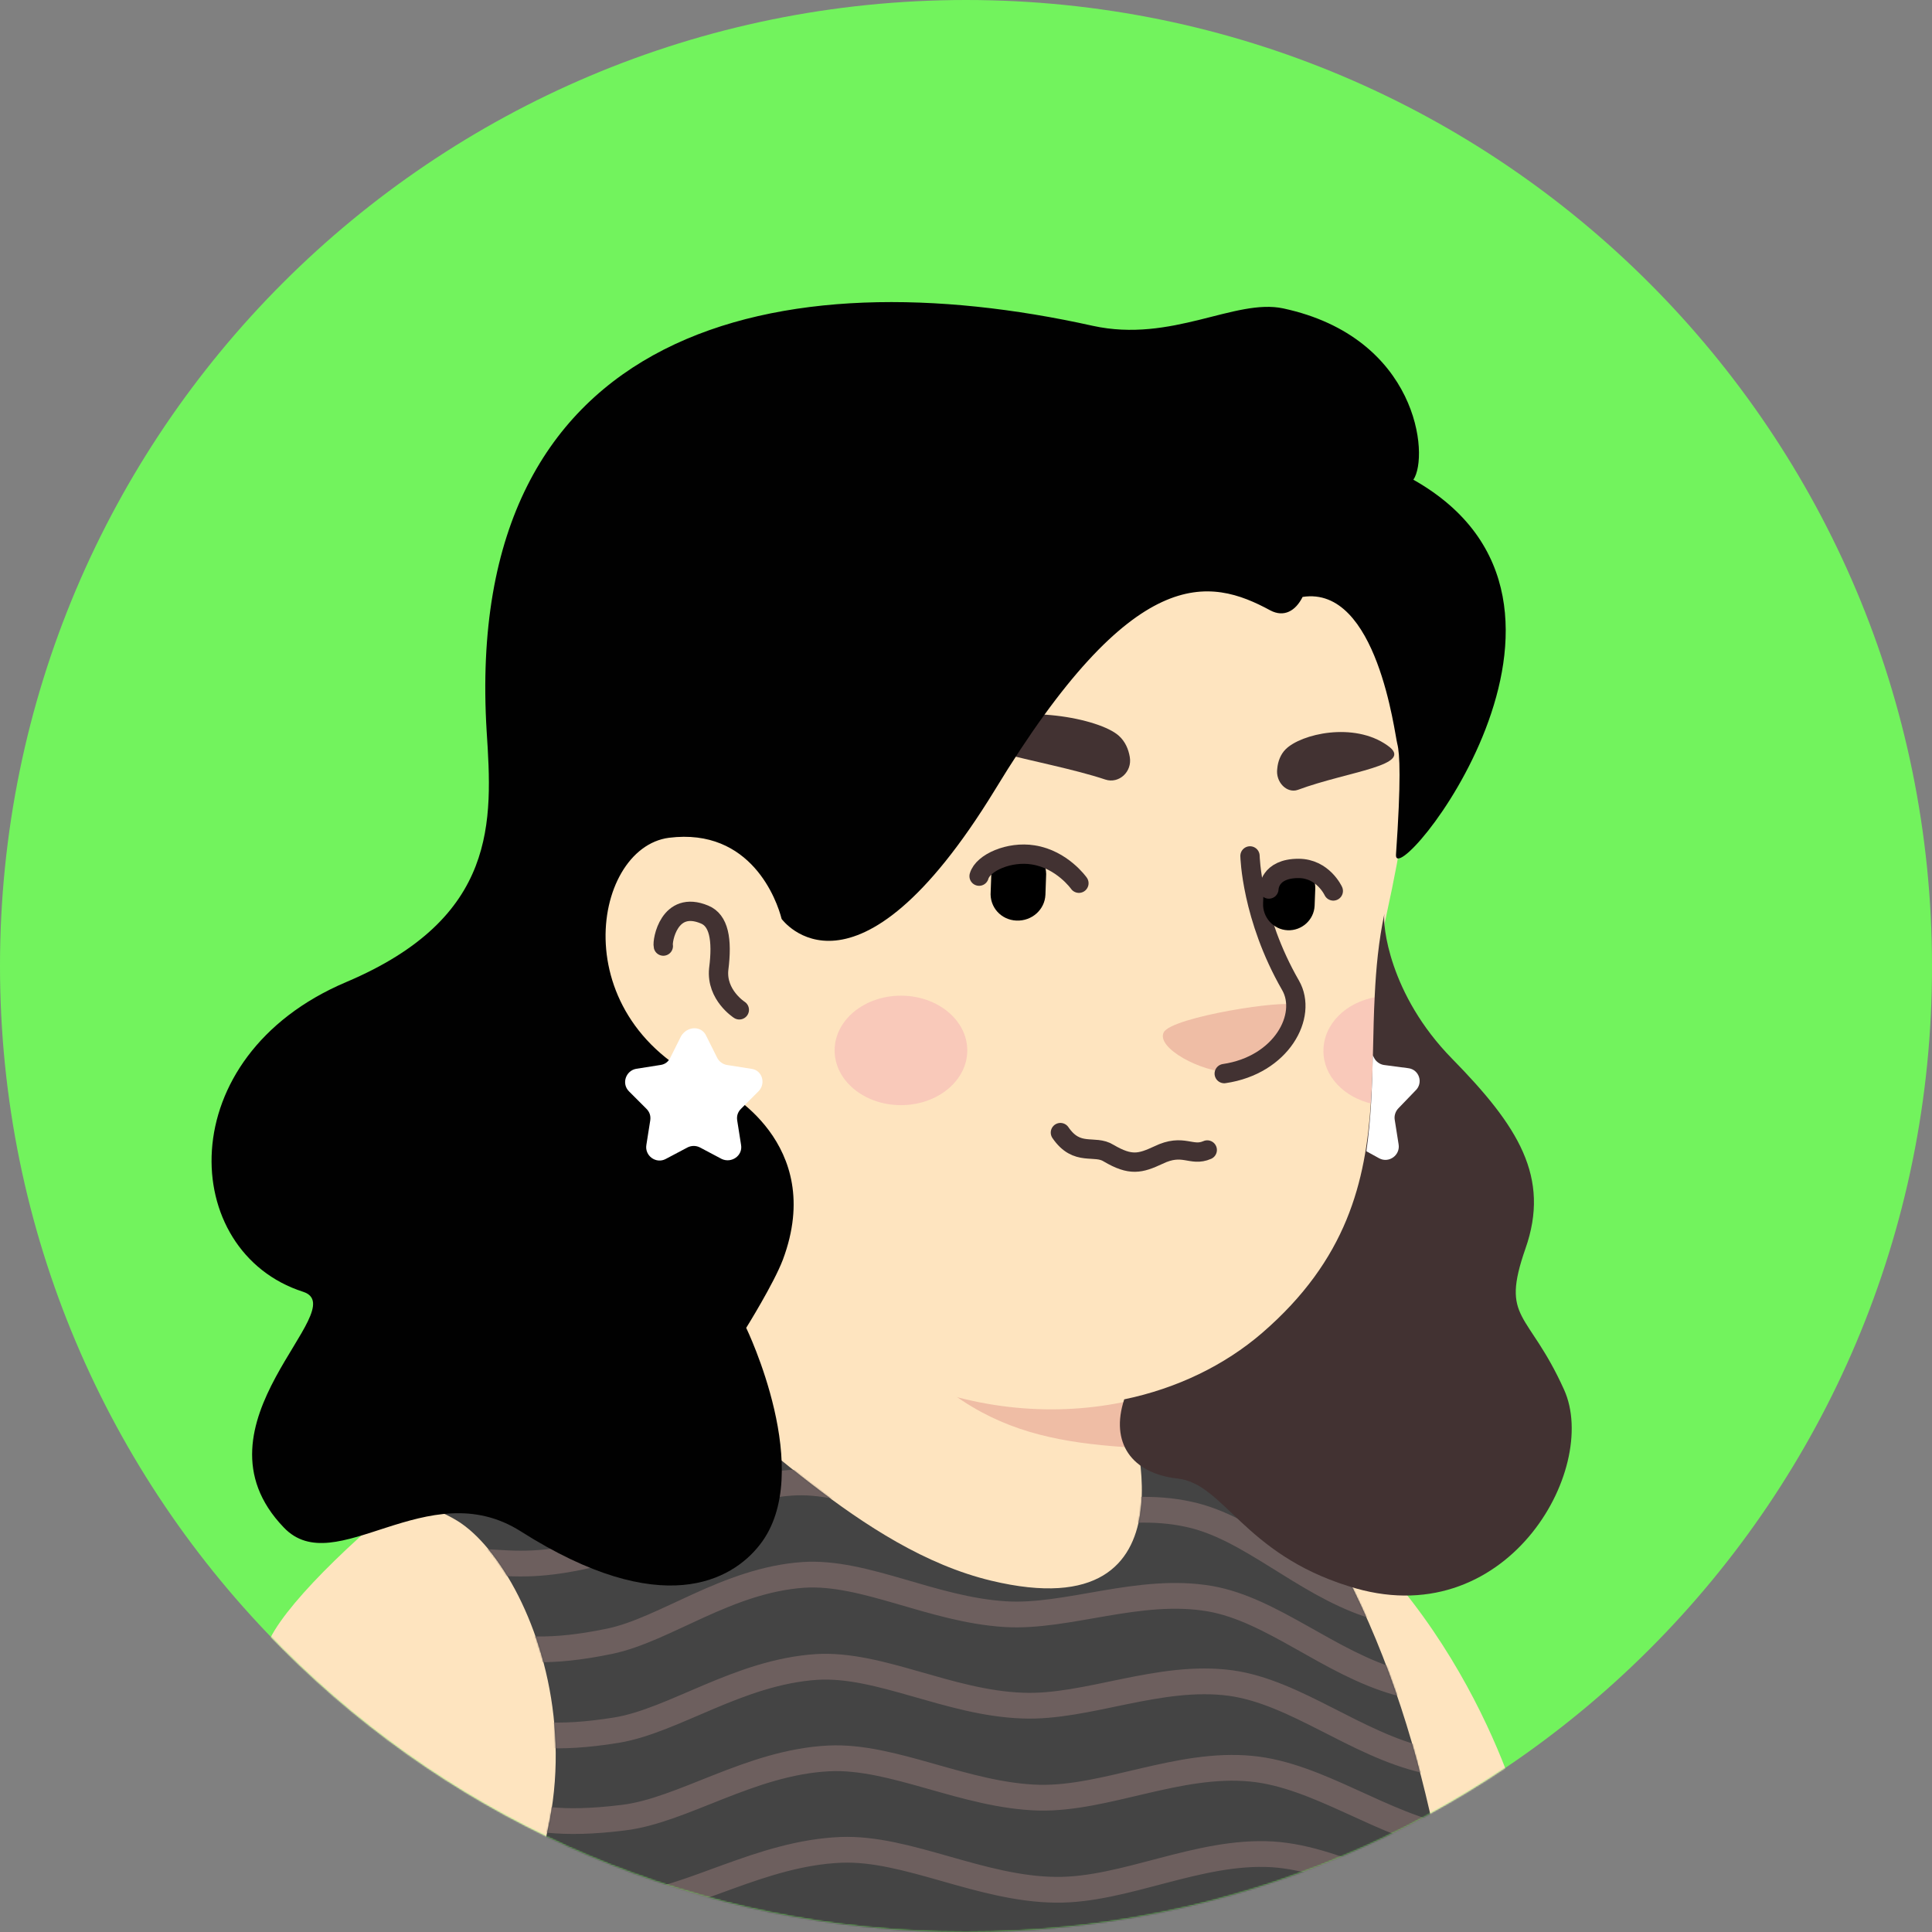 <svg width="1300" height="1300" viewBox="0 0 1300 1300" fill="none" xmlns="http://www.w3.org/2000/svg">
<rect x="0" y="0" width="1300" height="1300" fill="#808080" stroke="none"/>
<path d="M650 1300C290.71 1300 0 1008.86 0 650C0 290.71 291.141 0 650 0C1009.29 0 1300 291.141 1300 650C1300.43 1009.29 1009.29 1300 650 1300Z" fill="#72F35D"/>
<mask id="mask0_410_879" style="mask-type:alpha" maskUnits="userSpaceOnUse" x="0" y="0" width="1301" height="1300">
<path d="M650 1300C290.71 1300 0 1008.86 0 650C0 290.71 291.141 0 650 0C1009.29 0 1300 291.141 1300 650C1300.43 1009.29 1009.29 1300 650 1300Z" fill="#F7C0B5"/>
</mask>
<g mask="url(#mask0_410_879)">
<path d="M1015.73 1197.33C1012.7 1199.5 1009.23 1201.66 1006.2 1203.83C1002.73 1206 999.697 1208.16 996.23 1209.9C993.197 1211.63 990.597 1213.36 987.564 1215.1C987.13 1215.53 986.697 1215.53 986.264 1215.96C976.297 1222.03 965.897 1227.66 955.497 1232.86C952.464 1234.6 948.997 1236.33 945.964 1237.63C945.964 1237.63 945.53 1238.06 945.097 1238.06C941.63 1239.8 938.164 1241.53 934.697 1243.26C927.764 1246.73 920.397 1249.76 913.464 1252.8C909.997 1254.53 906.097 1255.83 902.63 1257.13C899.164 1258.43 895.264 1260.16 891.797 1261.46C888.33 1262.76 884.43 1264.5 880.964 1265.8C880.964 1265.8 880.964 1265.8 880.53 1265.8C877.064 1267.1 873.164 1268.4 869.697 1269.7C861.897 1272.3 853.664 1274.9 845.864 1277.5C843.264 1278.36 840.23 1279.23 837.63 1280.1C829.397 1282.7 821.164 1284.86 812.93 1286.6C809.897 1287.46 806.864 1287.9 803.397 1288.76C795.597 1290.5 787.364 1292.23 779.564 1293.96C777.83 1294.4 776.53 1294.4 774.797 1294.83C772.197 1295.26 769.164 1295.7 766.564 1296.13C762.664 1296.56 759.197 1297.43 755.297 1297.86C753.564 1298.3 751.83 1298.3 750.097 1298.73C747.93 1299.16 745.33 1299.6 742.73 1299.6C735.797 1300.46 728.43 1301.33 721.497 1302.2C719.33 1302.63 716.73 1302.63 714.564 1303.06H714.13C711.097 1303.5 708.064 1303.5 705.03 1303.93C701.997 1304.36 698.964 1304.36 695.93 1304.36C694.197 1304.36 692.03 1304.8 690.297 1304.8C686.83 1304.8 683.797 1305.23 680.764 1305.23C676.43 1305.23 672.53 1305.66 668.197 1305.66C663.864 1305.66 659.964 1305.66 655.63 1305.66C652.597 1305.66 649.564 1305.66 646.53 1305.66C464.097 1303.06 299.43 1225.5 182.43 1102.43C182.43 1102.43 182.43 1102 181.997 1102C195.43 1075.56 245.264 1027.9 297.264 988.465C363.13 938.632 456.297 907.865 456.297 907.865C456.297 907.865 517.397 897.898 744.03 945.132C916.93 981.532 990.597 1129.3 1015.73 1197.33Z" fill="#FEE4BF"/>
<path d="M792.13 1065.16C783.03 1109.8 724.097 1136.23 624.863 1096.36C503.097 1046.96 456.297 907.865 456.297 907.865C449.797 808.198 434.63 722.832 434.63 722.832C575.463 710.698 741.863 875.365 741.863 875.365L760.93 956.832C762.663 963.765 766.13 969.832 771.33 974.165C780.43 989.765 798.197 1036.56 792.13 1065.16Z" fill="#FEE4BF"/>
<path d="M771.331 974.599C688.565 970.265 627.465 958.132 562.031 840.699C617.498 889.665 682.931 908.299 751.831 916.965L760.931 956.832C762.665 964.198 766.131 970.265 771.331 974.599Z" fill="#EFBDA5"/>
<path d="M942.497 452.432C950.297 488.832 954.197 518.298 932.964 615.365C911.73 712.432 952.464 809.498 850.197 898.332C781.297 958.132 660.83 969.398 564.63 903.965C532.13 881.865 502.23 851.098 477.964 810.798C458.897 779.165 436.797 749.265 412.097 721.965C377.864 684.698 336.697 609.732 357.064 477.132C389.997 261.332 603.63 236.632 729.73 260.465C855.83 284.298 921.264 356.232 942.497 452.432Z" fill="#FEE4BF"/>
<path d="M527.798 621.865C527.798 621.865 514.365 556.865 451.098 564.665C396.498 571.598 377.431 702.465 501.365 738.865" fill="#FEE4BF"/>
<path d="M497.465 679.498C497.465 679.498 481.865 669.532 483.599 652.198C486.199 631.832 483.599 619.265 474.065 615.365C450.232 605.398 445.465 633.132 446.332 636.598" stroke="#423232" stroke-width="13" stroke-miterlimit="10" stroke-linecap="round" stroke-linejoin="round"/>
<path d="M828.095 721.532C828.095 721.532 844.562 722.398 860.162 703.765C868.829 693.365 876.195 680.365 871.429 676.465C866.662 672.132 788.229 684.265 783.029 694.665C777.829 705.065 808.162 721.532 828.095 721.532Z" fill="#EFBDA5"/>
<path d="M841.095 575.932C841.095 575.932 841.962 617.098 868.395 663.032C880.095 683.398 862.328 716.765 823.762 722.398" stroke="#423232" stroke-width="13" stroke-miterlimit="10" stroke-linecap="round" stroke-linejoin="round"/>
<path opacity="0.42" d="M606.229 743.632C630.879 743.632 650.862 727.141 650.862 706.798C650.862 686.456 630.879 669.965 606.229 669.965C581.579 669.965 561.596 686.456 561.596 706.798C561.596 727.141 581.579 743.632 606.229 743.632Z" fill="#F2A5B2"/>
<path opacity="0.42" d="M926.03 670.832C924.73 695.098 925.164 718.932 923.43 742.765C904.364 738.432 890.497 724.132 890.497 707.232C890.497 689.032 905.664 674.298 926.03 670.832Z" fill="#F2A5B2"/>
<path d="M261.732 1017.23C261.732 1017.23 277.766 1005.09 307.666 1023.29C363.566 1057.53 434.632 1240.39 282.099 1368.23C282.099 1368.23 254.799 1527.69 282.099 1558.03C282.099 1558.03 781.299 1583.16 996.666 1558.03C996.666 1558.03 1000.13 1460.09 986.266 1359.99C968.932 1233.03 946.832 1107.79 864.932 992.526C853.232 976.06 831.566 968.693 818.132 964.793L759.199 947.893C759.199 947.893 811.199 1098.26 666.899 1063.59C578.499 1042.36 505.266 958.293 444.599 919.726C430.299 910.626 410.799 913.66 398.232 918.86C369.632 930.993 263.899 994.26 261.732 1017.23Z" fill="#444444"/>
<mask id="mask1_410_879" style="mask-type:alpha" maskUnits="userSpaceOnUse" x="261" y="913" width="737" height="657">
<path d="M261.732 1017.23C261.732 1017.23 277.766 1005.09 307.666 1023.29C363.566 1057.53 434.632 1240.39 282.099 1368.23C282.099 1368.23 254.799 1527.69 282.099 1558.03C282.099 1558.03 781.299 1583.16 996.666 1558.03C996.666 1558.03 1000.13 1460.09 986.266 1359.99C968.932 1233.03 946.832 1107.79 864.932 992.526C853.232 976.06 831.566 968.693 818.132 964.793L759.199 947.893C759.199 947.893 811.199 1098.26 666.899 1063.59C578.499 1042.36 505.266 958.293 444.599 919.726C430.299 910.626 410.799 913.66 398.232 918.86C369.632 930.993 263.899 994.26 261.732 1017.23Z" fill="#444444"/>
</mask>
<g mask="url(#mask1_410_879)">
<path d="M270.4 1020.26C319.8 977.36 321.1 1008.56 399.1 983.86C433.767 973.026 471.9 939.226 522.6 935.326C561.6 932.293 604.5 957.86 652.6 963.06C692.467 967.393 739.7 950.493 785.634 962.193C824.634 972.16 858.434 1009.43 902.634 1026.33" stroke="#6D5F5E" stroke-width="17.333" stroke-miterlimit="10" stroke-linecap="round" stroke-linejoin="round"/>
<path d="M271.699 1069.66C327.599 1033.26 324.566 1065.33 405.166 1044.09C441.133 1034.56 480.999 1001.19 532.133 997.726C571.999 994.693 616.199 1020.69 664.733 1024.59C705.466 1028.06 753.133 1008.56 799.933 1018.96C840.666 1027.63 876.199 1064.46 921.266 1079.63" stroke="#6D5F5E" stroke-width="17.333" stroke-miterlimit="10" stroke-linecap="round" stroke-linejoin="round"/>
<path d="M272.566 1119.06C333.666 1089.59 327.166 1121.66 410.366 1104.33C447.633 1096.53 489.233 1063.16 540.8 1059.69C581.966 1057.09 627.033 1083.09 676.433 1086.13C718.466 1088.73 766.566 1067.49 814.233 1075.73C856.266 1083.09 894.4 1119.06 940.333 1132.06" stroke="#6D5F5E" stroke-width="17.333" stroke-miterlimit="10" stroke-linecap="round" stroke-linejoin="round"/>
<path d="M273.866 1168.89C338.866 1145.93 329.766 1177.99 415.133 1164.13C453.7 1157.63 497.033 1125.13 549.466 1121.66C591.933 1119.06 638.3 1145.93 688.133 1147.66C731.466 1149.39 780 1125.99 828.1 1132.49C871.866 1138.56 912.166 1173.66 958.966 1184.49" stroke="#6D5F5E" stroke-width="17.333" stroke-miterlimit="10" stroke-linecap="round" stroke-linejoin="round"/>
<path d="M275.165 1218.73C343.632 1202.26 332.365 1233.89 419.465 1223.06C459.332 1218.29 504.832 1185.79 557.698 1183.19C601.032 1181.03 649.132 1208.33 699.398 1209.63C744.465 1210.49 792.998 1185.36 841.965 1190.13C887.465 1194.46 930.365 1228.69 978.032 1237.36" stroke="#6D5F5E" stroke-width="17.333" stroke-miterlimit="10" stroke-linecap="round" stroke-linejoin="round"/>
<path d="M276.469 1268.56C347.969 1257.73 334.535 1288.93 423.369 1281.99C464.535 1278.53 511.769 1246.89 565.935 1244.73C610.569 1242.99 659.535 1271.16 710.669 1271.59C757.035 1272.03 806.435 1244.73 856.269 1247.76C903.502 1250.79 949.002 1283.73 997.535 1289.36" stroke="#6D5F5E" stroke-width="17.333" stroke-miterlimit="10" stroke-linecap="round" stroke-linejoin="round"/>
<path d="M277.332 1318.83C350.999 1313.63 335.832 1343.96 426.832 1340.49C469.299 1338.76 518.699 1307.56 573.732 1306.26C620.099 1305.39 669.932 1334.43 721.932 1334.43C769.599 1334.43 819.865 1305.39 870.132 1306.69C919.099 1307.99 967.199 1339.63 1016.6 1342.66" stroke="#6D5F5E" stroke-width="17.333" stroke-miterlimit="10" stroke-linecap="round" stroke-linejoin="round"/>
</g>
<path d="M683.943 619.439C673.543 619.006 665.743 610.339 666.61 599.939L667.043 587.806C667.476 577.406 676.143 569.606 686.543 570.473C696.943 570.906 704.743 579.573 703.876 589.973L703.443 602.106C703.01 612.073 694.343 619.873 683.943 619.439Z" fill="black"/>
<path d="M866.374 625.939C856.841 625.506 849.474 617.272 849.908 607.739L850.341 596.472C850.775 586.939 859.008 579.572 868.541 580.006C878.074 580.439 885.441 588.672 885.008 598.206L884.574 609.472C884.141 619.006 875.908 626.372 866.374 625.939Z" fill="black"/>
<path d="M725.975 594.306C725.975 594.306 714.709 578.273 695.209 575.239C679.175 572.639 661.409 580.439 658.809 589.539" stroke="#423232" stroke-width="13" stroke-miterlimit="10" stroke-linecap="round" stroke-linejoin="round"/>
<path d="M853.809 598.206C853.809 598.206 853.809 584.339 873.742 584.339C890.209 584.339 897.142 599.506 897.142 599.506" stroke="#423232" stroke-width="13" stroke-miterlimit="10" stroke-linecap="round" stroke-linejoin="round"/>
<path d="M743.743 524.539C752.843 527.573 761.943 519.339 760.209 509.373C759.343 504.173 757.176 498.973 752.843 495.073C739.843 483.373 686.109 472.973 653.609 488.139C625.009 502.006 702.143 510.673 743.743 524.539Z" fill="#423232"/>
<path d="M873.307 531.473C865.94 534.073 858.14 526.273 859.44 517.173C859.873 512.406 861.607 507.639 865.073 504.173C875.473 493.773 911.007 485.539 933.54 501.573C953.04 515.006 907.107 518.906 873.307 531.473Z" fill="#423232"/>
<path d="M812.33 773.797C801.497 778.564 796.297 769.03 779.397 777.264C767.264 782.897 760.764 784.631 746.03 775.964C736.497 769.897 724.797 778.564 713.53 762.097" stroke="#423232" stroke-width="13" stroke-miterlimit="10" stroke-linecap="round" stroke-linejoin="round"/>
<path d="M1052.43 935.089C1028.17 881.356 1009.53 888.722 1026.43 840.189C1043.33 792.089 1021.67 757.856 977.034 712.356C934.568 669.022 930.234 621.789 931.534 614.856C927.634 633.056 925.901 651.689 925.034 669.889C923.734 694.156 924.168 717.989 922.434 741.822C918.968 795.122 906.401 847.556 849.201 896.956C824.068 918.622 792.001 934.222 756.468 941.589C746.935 970.622 761.234 991.422 792.434 994.889C823.634 998.356 836.634 1045.16 907.268 1067.26C1013 1101.49 1076.7 988.822 1052.43 935.089Z" fill="#423232"/>
<path d="M854.833 410.756C863.933 415.522 871.733 411.189 876.5 401.656C926.767 393.856 938.467 494.389 940.2 500.456C941.933 506.956 942.8 525.156 939.333 574.989C937.167 602.722 1098.37 405.989 951.033 322.789C961.867 306.756 954.067 227.022 863.5 207.522C831 200.589 788.533 230.922 735.233 219.222C526.8 172.856 310.567 217.056 327.467 492.222C331.367 552.456 335.267 617.456 233 660.789C114.267 711.056 120.334 842.356 203.967 869.222C238.634 880.489 124.234 958.489 190.967 1027.82C225.634 1064.22 287.6 990.556 350.433 1030.42C445.333 1090.66 492.567 1063.36 511.2 1039.52C549.333 990.989 502.1 893.489 502.1 893.489C502.1 893.489 520.734 863.589 526.8 847.556C556.267 768.689 486.067 733.156 486.067 733.156C377.733 691.556 397.233 570.656 450.1 563.722C505.567 556.789 522.9 606.189 525.933 618.322C525.933 618.322 574.9 685.922 669.367 531.656C762.967 377.389 814.1 388.656 854.833 410.756Z" fill="#010101"/>
<path d="M475.239 697.089L482.606 711.822C483.906 714.422 486.506 716.156 489.106 716.589L505.573 719.189C512.939 720.056 515.539 729.156 510.339 734.356L498.639 746.056C496.473 748.222 495.606 750.822 496.039 753.856L498.639 770.322C499.939 777.689 492.139 782.889 485.639 779.856L470.906 772.056C468.306 770.756 465.273 770.756 462.673 772.056L447.939 779.856C441.439 783.322 433.639 777.689 434.939 770.322L437.539 753.856C437.973 750.822 437.106 748.222 434.939 746.056L423.239 734.356C418.039 729.156 421.073 720.489 428.006 719.189L444.473 716.589C447.506 716.156 449.673 714.422 450.973 711.822L458.339 697.089C462.673 690.156 472.206 690.156 475.239 697.089Z" fill="white"/>
<path d="M941.072 745.622C938.905 747.789 938.039 750.822 938.472 753.422L941.072 769.889C942.372 777.255 934.572 782.889 928.072 779.422L919.405 774.655C922.439 753.422 923.305 731.755 923.739 710.089L924.605 711.822C925.905 714.422 928.505 716.155 931.105 716.589L947.572 718.755C954.939 719.622 957.972 728.722 952.339 733.922L941.072 745.622Z" fill="white"/>
</g>
</svg>
